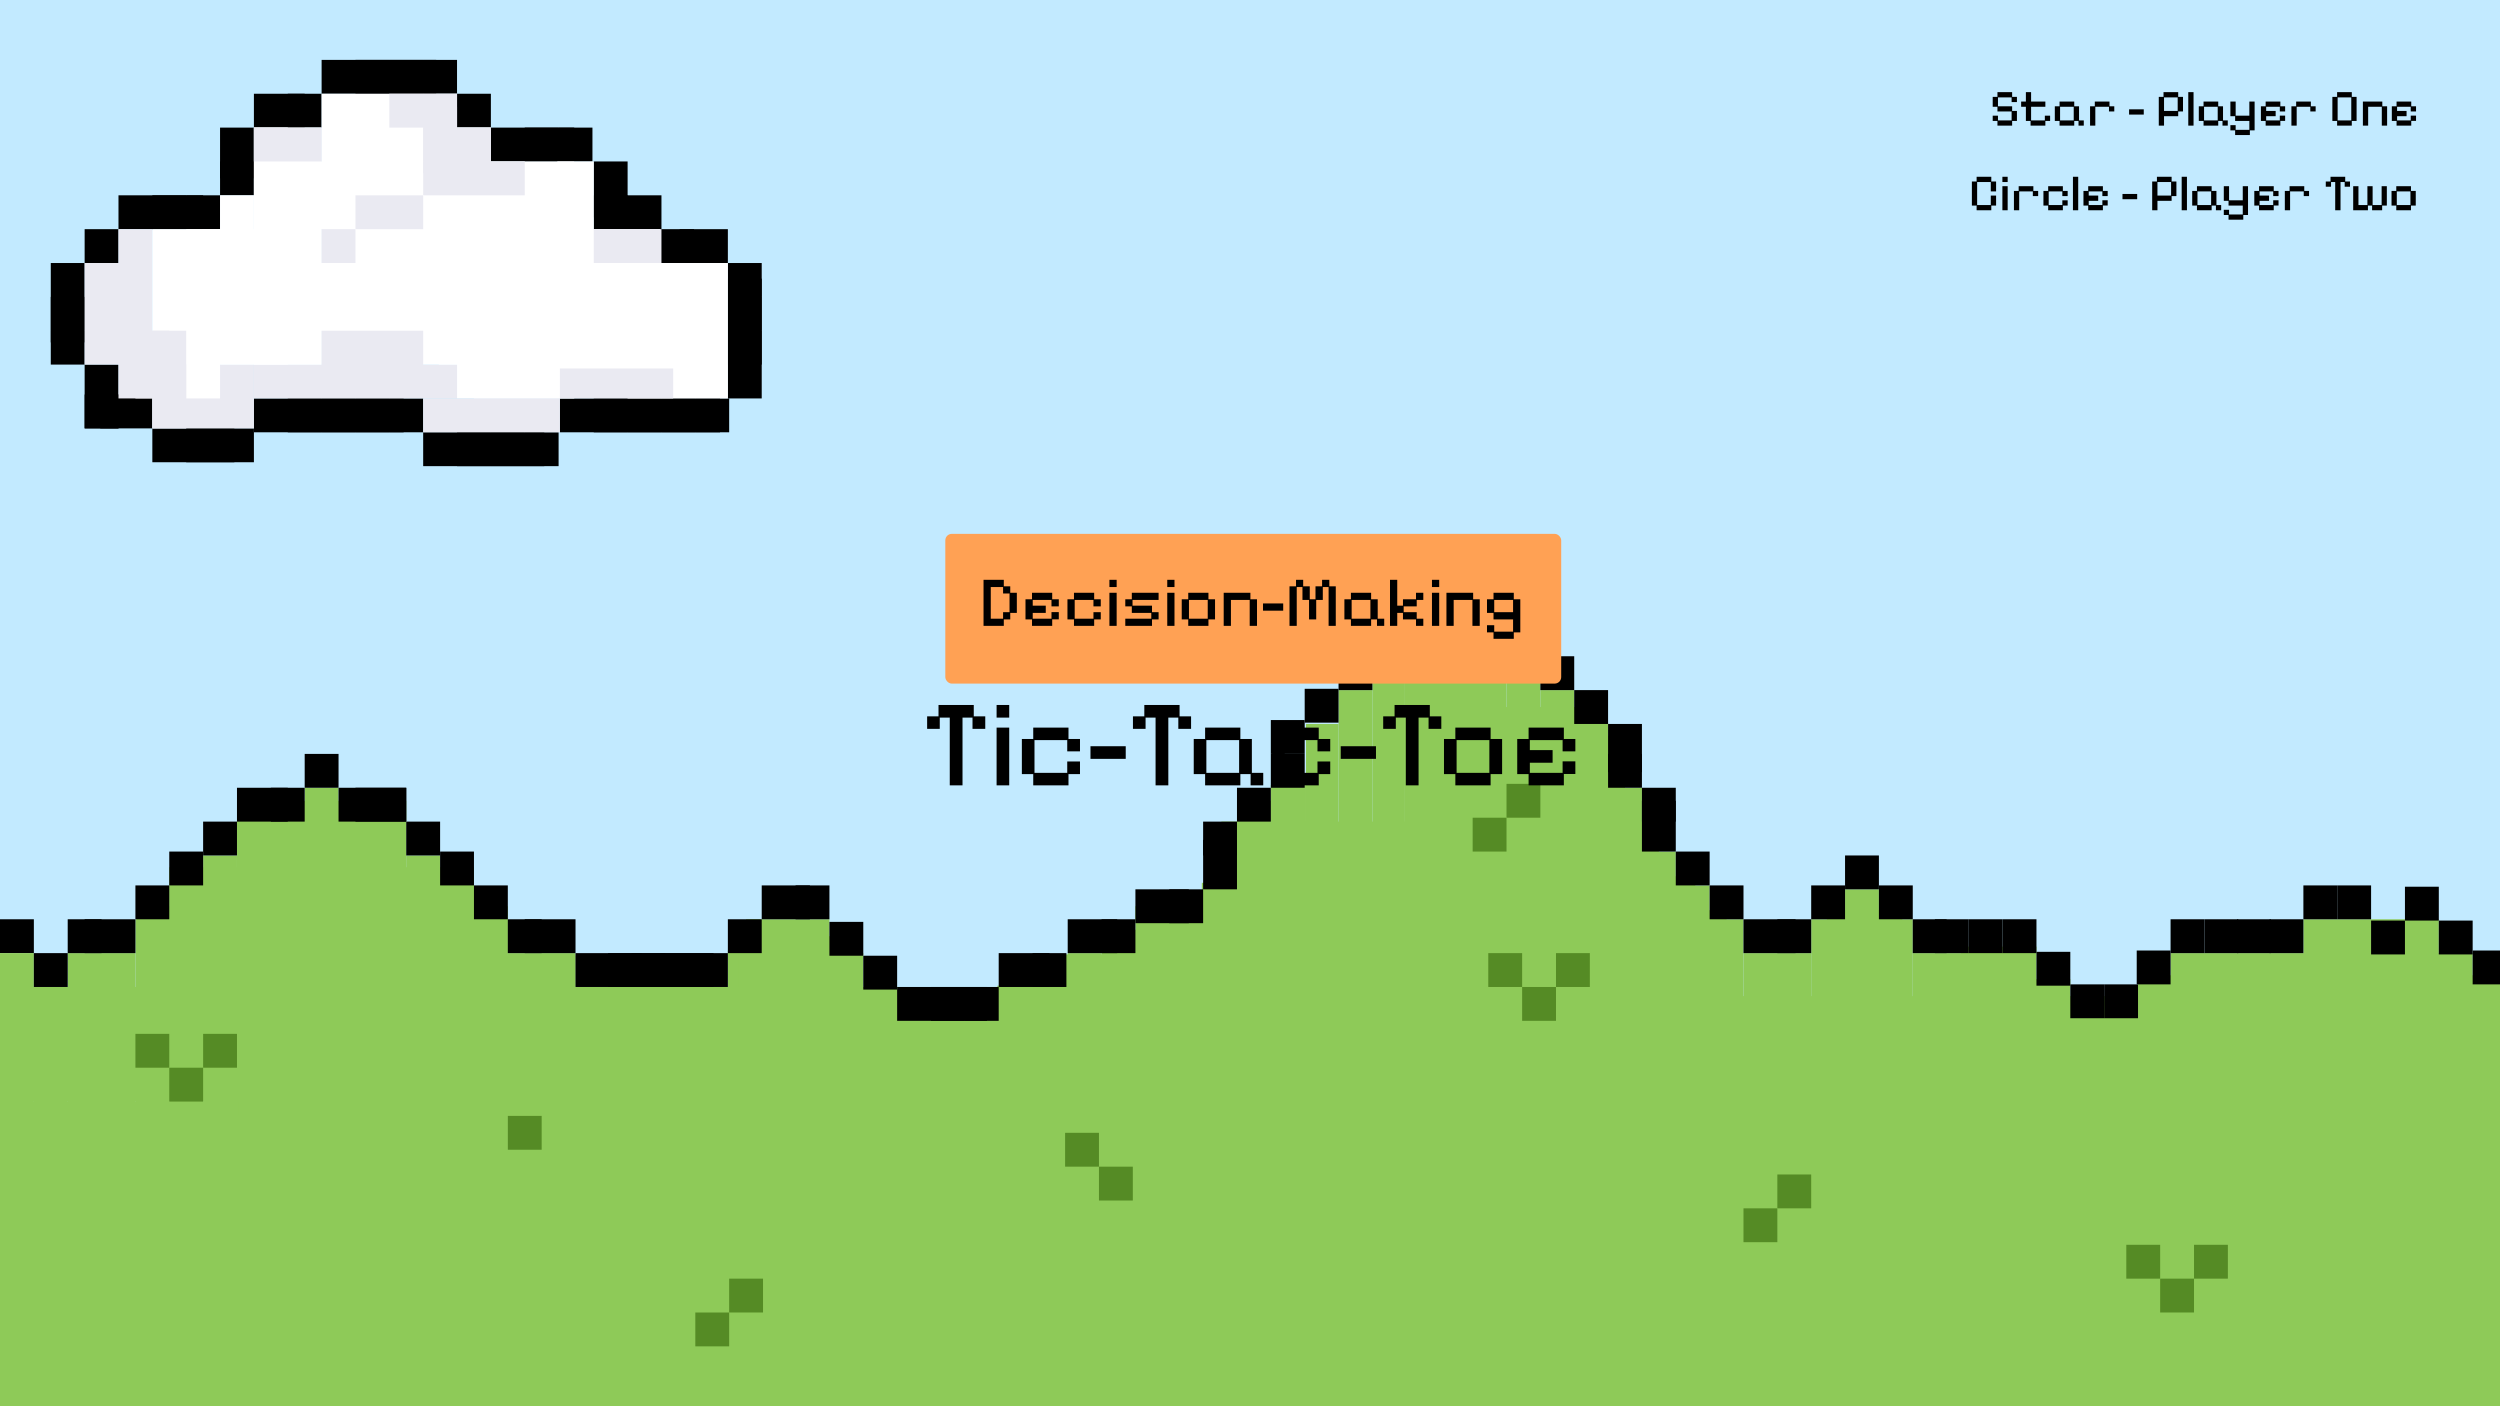 <svg width="1920" height="1080" viewBox="0 0 1920 1080" fill="none" xmlns="http://www.w3.org/2000/svg">
<g clip-path="url(#clip0_24_131)">
<rect width="1920" height="1080" fill="#C2EAFF"/>
<rect y="706" width="26" height="26" fill="black"/>
<rect y="732" width="26" height="250" fill="#8ECA58"/>
<rect x="26" y="758" width="26" height="224" fill="#8ECA58"/>
<rect x="104" y="706" width="26" height="276" fill="#8ECA58"/>
<rect x="364" y="706" width="26" height="276" fill="#8ECA58"/>
<rect x="846" y="719" width="26" height="39" fill="#8ECA58"/>
<rect x="820" y="732" width="26" height="39" fill="#8ECA58"/>
<rect x="950" y="615" width="26" height="143" fill="#8ECA58"/>
<rect x="872" y="696" width="26" height="62" fill="#8ECA58"/>
<rect x="637" y="732" width="26" height="39" fill="#8ECA58"/>
<rect x="573" y="706" width="64" height="52" fill="#8ECA58"/>
<rect x="559" y="730" width="26" height="39" fill="#8ECA58"/>
<rect x="130" y="680" width="26" height="302" fill="#8ECA58"/>
<rect x="338" y="680" width="26" height="302" fill="#8ECA58"/>
<rect x="156" y="657" width="26" height="325" fill="#8ECA58"/>
<rect x="312" y="657" width="26" height="325" fill="#8ECA58"/>
<rect x="1157" y="504" width="26" height="478" fill="#8ECA58"/>
<rect x="1183" y="530" width="26" height="478" fill="#8ECA58"/>
<rect x="1209" y="555" width="26" height="427" fill="#8ECA58"/>
<rect x="1235" y="605" width="26" height="377" fill="#8ECA58"/>
<rect x="1417" y="683" width="26" height="299" fill="#8ECA58"/>
<rect x="1287" y="680" width="26" height="302" fill="#8ECA58"/>
<rect x="1313" y="706" width="26" height="276" fill="#8ECA58"/>
<rect x="1391" y="706" width="26" height="276" fill="#8ECA58"/>
<rect x="1443" y="706" width="26" height="276" fill="#8ECA58"/>
<rect x="1261" y="654" width="26" height="328" fill="#8ECA58"/>
<rect x="234" y="605" width="26" height="377" fill="#8ECA58"/>
<rect x="1054" y="504" width="25" height="254" fill="#8ECA58"/>
<rect x="1028" y="530" width="26" height="254" fill="#8ECA58"/>
<rect x="1003" y="556" width="25" height="254" fill="#8ECA58"/>
<rect x="976" y="603" width="27" height="254" fill="#8ECA58"/>
<rect x="923" y="678" width="27" height="80" fill="#8ECA58"/>
<rect x="896" y="706" width="27" height="80" fill="#8ECA58"/>
<rect x="52" y="732" width="52" height="250" fill="#8ECA58"/>
<rect x="1339" y="732" width="52" height="250" fill="#8ECA58"/>
<rect x="1469" y="732" width="43" height="250" fill="#8ECA58"/>
<rect x="260" y="631" width="52" height="351" fill="#8ECA58"/>
<rect x="390" y="732" width="52" height="250" fill="#8ECA58"/>
<rect x="442" y="758" width="637" height="224" fill="#8ECA58"/>
<rect x="182" y="631" width="52" height="351" fill="#8ECA58"/>
<rect y="846" width="390" height="234" fill="#8ECA58"/>
<rect x="108" y="883" width="390" height="197" fill="#8ECA58"/>
<rect x="416" y="827" width="390" height="253" fill="#8ECA58"/>
<rect x="183" y="734" width="259" height="123" fill="#8ECA58"/>
<rect x="131" y="680" width="233" height="26" fill="#8ECA58"/>
<rect x="105" y="696" width="285" height="62" fill="#8ECA58"/>
<rect x="130" y="666" width="234" height="38" fill="#8ECA58"/>
<rect x="182" y="615" width="130" height="89" fill="#8ECA58"/>
<rect x="567" y="719" width="91" height="99" fill="#8ECA58"/>
<rect x="938" y="631" width="336" height="163" fill="#8ECA58"/>
<rect x="1105" y="565" width="143" height="184" fill="#8ECA58"/>
<rect x="1079" y="543" width="143" height="184" fill="#8ECA58"/>
<rect x="1162" y="673" width="140" height="184" fill="#8ECA58"/>
<rect x="1186" y="699" width="140" height="184" fill="#8ECA58"/>
<rect x="1256" y="765" width="664" height="142" fill="#8ECA58"/>
<rect x="1403" y="699" width="58" height="158" fill="#8ECA58"/>
<rect x="1506" y="727" width="58" height="158" fill="#8ECA58"/>
<rect x="1532" y="752" width="58" height="158" fill="#8ECA58"/>
<rect x="1667" y="732" width="232" height="158" fill="#8ECA58"/>
<rect x="1769" y="706" width="104" height="158" fill="#8ECA58"/>
<rect x="1642" y="749" width="278" height="165" fill="#8ECA58"/>
<rect x="766" y="757" width="336" height="163" fill="#8ECA58"/>
<rect x="814" y="733" width="336" height="163" fill="#8ECA58"/>
<rect x="857" y="714" width="336" height="163" fill="#8ECA58"/>
<rect x="899" y="694" width="336" height="163" fill="#8ECA58"/>
<rect x="2" y="758" width="687" height="88" fill="#8ECA58"/>
<rect x="689" y="782" width="1231" height="298" fill="#8ECA58"/>
<rect x="1079" y="478" width="78" height="504" fill="#8ECA58"/>
<rect x="26" y="732" width="26" height="26" fill="black"/>
<rect x="52" y="706" width="26" height="26" fill="black"/>
<rect x="65" y="706" width="39" height="26" fill="black"/>
<rect x="104" y="680" width="26" height="26" fill="black"/>
<rect x="104" y="794" width="26" height="26" fill="#558B25"/>
<rect x="130" y="820" width="26" height="26" fill="#558B25"/>
<rect x="818" y="870" width="26" height="26" fill="#558B25"/>
<rect x="844" y="896" width="26" height="26" fill="#558B25"/>
<rect x="1131" y="628" width="26" height="26" fill="#558B25"/>
<rect x="1157" y="602" width="26" height="26" fill="#558B25"/>
<rect x="1365" y="902" width="26" height="26" fill="#558B25"/>
<rect x="1659" y="982" width="26" height="26" fill="#558B25"/>
<rect x="1633" y="956" width="26" height="26" fill="#558B25"/>
<rect x="1685" y="956" width="26" height="26" fill="#558B25"/>
<rect x="1339" y="928" width="26" height="26" fill="#558B25"/>
<rect x="156" y="794" width="26" height="26" fill="#558B25"/>
<rect x="1143" y="732" width="26" height="26" fill="#558B25"/>
<rect x="1169" y="758" width="26" height="26" fill="#558B25"/>
<rect x="1195" y="732" width="26" height="26" fill="#558B25"/>
<rect x="390" y="857" width="26" height="26" fill="#558B25"/>
<rect x="534" y="1008" width="26" height="26" fill="#558B25"/>
<rect x="560" y="982" width="26" height="26" fill="#558B25"/>
<rect x="130" y="654" width="26" height="26" fill="black"/>
<rect x="156" y="631" width="26" height="26" fill="black"/>
<rect x="182" y="605" width="39" height="26" fill="black"/>
<rect x="208" y="605" width="26" height="26" fill="black"/>
<rect x="234" y="579" width="26" height="26" fill="black"/>
<rect x="260" y="605" width="52" height="26" fill="black"/>
<rect x="273" y="605" width="39" height="26" fill="black"/>
<rect x="312" y="631" width="26" height="26" fill="black"/>
<rect x="338" y="654" width="26" height="26" fill="black"/>
<rect x="364" y="680" width="26" height="26" fill="black"/>
<rect x="390" y="706" width="26" height="26" fill="black"/>
<rect x="403" y="706" width="39" height="26" fill="black"/>
<rect x="637" y="708" width="26" height="26" fill="black"/>
<rect x="741" y="758" width="26" height="26" fill="black"/>
<rect x="715" y="758" width="26" height="26" fill="black"/>
<rect x="689" y="758" width="69" height="26" fill="black"/>
<rect x="846" y="706" width="26" height="26" fill="black"/>
<rect x="820" y="706" width="38" height="26" fill="black"/>
<rect x="793" y="732" width="26" height="26" fill="black"/>
<rect x="442" y="732" width="106" height="26" fill="black"/>
<rect x="611" y="680" width="26" height="26" fill="black"/>
<rect x="663" y="734" width="26" height="26" fill="black"/>
<rect x="767" y="732" width="39" height="26" fill="black"/>
<rect x="924" y="631" width="26" height="26" fill="black"/>
<rect x="924" y="645" width="26" height="38" fill="black"/>
<rect x="898" y="683" width="26" height="26" fill="black"/>
<rect x="1053" y="478" width="26" height="26" fill="black"/>
<rect x="1028" y="504" width="26" height="26" fill="black"/>
<rect x="1002" y="529" width="26" height="26" fill="black"/>
<rect x="976" y="553" width="26" height="26" fill="black"/>
<rect x="976" y="579" width="26" height="26" fill="black"/>
<rect x="1079" y="452" width="26" height="26" fill="black"/>
<rect x="1105" y="452" width="26" height="26" fill="black"/>
<rect x="1131" y="452" width="26" height="26" fill="black"/>
<rect x="1157" y="478" width="26" height="26" fill="black"/>
<rect x="1183" y="504" width="26" height="26" fill="black"/>
<rect x="1209" y="530" width="26" height="26" fill="black"/>
<rect x="1235" y="556" width="26" height="37" fill="black"/>
<rect x="1261" y="605" width="26" height="26" fill="black"/>
<rect x="1261" y="615" width="26" height="39" fill="black"/>
<rect x="1235" y="579" width="26" height="26" fill="black"/>
<rect x="1287" y="654" width="26" height="26" fill="black"/>
<rect x="1313" y="680" width="26" height="26" fill="black"/>
<rect x="1339" y="706" width="40" height="26" fill="black"/>
<rect x="1365" y="706" width="26" height="26" fill="black"/>
<rect x="1391" y="680" width="26" height="26" fill="black"/>
<rect x="1417" y="657" width="26" height="26" fill="black"/>
<rect x="1469" y="706" width="26" height="26" fill="black"/>
<rect x="1443" y="680" width="26" height="26" fill="black"/>
<rect x="1486" y="706" width="26" height="26" fill="black"/>
<rect x="1512" y="706" width="26" height="26" fill="black"/>
<rect x="1538" y="706" width="26" height="26" fill="black"/>
<rect x="1564" y="731" width="26" height="26" fill="black"/>
<rect x="1590" y="756" width="26" height="26" fill="black"/>
<rect x="1616" y="756" width="26" height="26" fill="black"/>
<rect x="1641" y="730" width="26" height="26" fill="black"/>
<rect x="1667" y="706" width="26" height="26" fill="black"/>
<rect x="1693" y="706" width="26" height="26" fill="black"/>
<rect x="1718" y="706" width="26" height="26" fill="black"/>
<rect x="1743" y="706" width="26" height="26" fill="black"/>
<rect x="1769" y="680" width="26" height="26" fill="black"/>
<rect x="1795" y="680" width="26" height="26" fill="black"/>
<rect x="1821" y="707" width="26" height="26" fill="black"/>
<rect x="1847" y="681" width="26" height="26" fill="black"/>
<rect x="1873" y="707" width="26" height="26" fill="black"/>
<rect x="1899" y="730" width="26" height="26" fill="black"/>
<rect x="950" y="605" width="26" height="26" fill="black"/>
<rect x="872" y="683" width="41" height="26" fill="black"/>
<rect x="467" y="732" width="26" height="26" fill="black"/>
<rect x="485" y="732" width="26" height="26" fill="black"/>
<rect x="507" y="732" width="26" height="26" fill="black"/>
<rect x="533" y="732" width="26" height="26" fill="black"/>
<rect x="559" y="706" width="26" height="26" fill="black"/>
<rect x="585" y="680" width="37" height="26" fill="black"/>
<rect x="195" y="72" width="39" height="26" fill="black"/>
<rect x="169" y="98" width="26" height="39" fill="black"/>
<rect x="65" y="280" width="26" height="49" fill="black"/>
<rect x="169" y="124" width="26" height="26" fill="black"/>
<rect x="117" y="150" width="26" height="26" fill="black"/>
<rect x="39" y="202" width="26" height="61" fill="black"/>
<rect x="91" y="150" width="65" height="26" fill="black"/>
<rect x="39" y="228" width="26" height="26" fill="black"/>
<rect x="39" y="254" width="26" height="26" fill="black"/>
<rect x="65" y="303" width="26" height="26" fill="black"/>
<rect x="77" y="303" width="40" height="26" fill="black"/>
<rect x="117" y="329" width="63" height="26" fill="black"/>
<rect x="325" y="46" width="26" height="26" fill="black"/>
<rect x="468" y="150" width="40" height="26" fill="black"/>
<rect x="65" y="176" width="26" height="26" fill="black"/>
<rect x="169" y="329" width="26" height="26" fill="black"/>
<rect x="195" y="306" width="115" height="26" fill="black"/>
<rect x="221" y="306" width="26" height="26" fill="black"/>
<rect x="247" y="306" width="26" height="26" fill="black"/>
<rect x="273" y="306" width="26" height="26" fill="black"/>
<rect x="299" y="306" width="26" height="26" fill="black"/>
<rect x="325" y="332" width="93" height="26" fill="black"/>
<rect x="221" y="72" width="26" height="26" fill="black"/>
<rect x="247" y="46" width="88" height="26" fill="black"/>
<rect x="273" y="46" width="26" height="26" fill="black"/>
<rect x="299" y="46" width="26" height="26" fill="black"/>
<rect x="351" y="72" width="26" height="26" fill="black"/>
<rect x="377" y="98" width="64" height="26" fill="black"/>
<rect x="403" y="98" width="26" height="26" fill="black"/>
<rect x="429" y="98" width="26" height="26" fill="black"/>
<rect x="143" y="329" width="26" height="26" fill="black"/>
<rect x="456" y="124" width="26" height="43" fill="black"/>
<rect x="351" y="332" width="26" height="26" fill="black"/>
<rect x="377" y="332" width="26" height="26" fill="black"/>
<rect x="403" y="332" width="26" height="26" fill="black"/>
<rect x="430" y="306" width="123" height="26" fill="black"/>
<rect x="456" y="306" width="26" height="26" fill="black"/>
<rect x="456" y="150" width="26" height="26" fill="black"/>
<rect x="507" y="176" width="26" height="26" fill="black"/>
<rect x="522" y="176" width="37" height="26" fill="black"/>
<rect x="559" y="202" width="26" height="26" fill="black"/>
<rect x="559" y="228" width="26" height="26" fill="black"/>
<rect x="559" y="254" width="26" height="26" fill="black"/>
<rect x="559" y="214" width="26" height="92" fill="black"/>
<rect x="482" y="306" width="26" height="26" fill="black"/>
<rect x="508" y="306" width="26" height="26" fill="black"/>
<rect x="534" y="306" width="26" height="26" fill="black"/>
<rect x="143" y="150" width="26" height="26" fill="black"/>
<rect x="91" y="176" width="26" height="130" fill="#EAEAF2"/>
<rect x="117" y="280" width="78" height="49" fill="#EAEAF2"/>
<rect x="195" y="280" width="156" height="26" fill="#EAEAF2"/>
<rect x="117" y="176" width="52" height="104" fill="white"/>
<rect x="169" y="150" width="26" height="130" fill="white"/>
<rect x="155" y="176" width="92" height="104" fill="white"/>
<rect x="199" y="124" width="74" height="52" fill="white"/>
<rect x="217" y="202" width="134" height="52" fill="white"/>
<rect x="364" y="150" width="66" height="156" fill="white"/>
<rect x="364" y="150" width="66" height="156" fill="white"/>
<rect x="143" y="176" width="26" height="130" fill="white"/>
<rect x="195" y="98" width="26" height="182" fill="white"/>
<rect x="195" y="98" width="52" height="182" fill="white"/>
<rect x="351" y="98" width="26" height="208" fill="white"/>
<rect x="428" y="124" width="28" height="179" fill="white"/>
<rect x="441" y="176" width="66" height="127" fill="white"/>
<rect x="482" y="202" width="77" height="104" fill="white"/>
<rect x="377" y="124" width="64" height="182" fill="white"/>
<rect x="337" y="150" width="64" height="130" fill="white"/>
<rect x="247" y="72" width="104" height="208" fill="white"/>
<rect x="65" y="202" width="47" height="78" fill="#EAEAF2"/>
<rect x="430" y="283" width="87" height="23" fill="#EAEAF2"/>
<rect x="117" y="254" width="26" height="75" fill="#EAEAF2"/>
<rect x="247" y="254" width="78" height="40" fill="#EAEAF2"/>
<rect x="195" y="98" width="52" height="26" fill="#EAEAF2"/>
<rect x="299" y="72" width="52" height="26" fill="#EAEAF2"/>
<rect x="325" y="82" width="26" height="42" fill="#EAEAF2"/>
<rect x="273" y="150" width="52" height="26" fill="#EAEAF2"/>
<rect x="325" y="124" width="78" height="26" fill="#EAEAF2"/>
<rect x="351" y="98" width="26" height="26" fill="#EAEAF2"/>
<rect x="325" y="98" width="52" height="35" fill="#EAEAF2"/>
<rect x="247" y="176" width="26" height="26" fill="#EAEAF2"/>
<rect x="104" y="254" width="26" height="52" fill="#EAEAF2"/>
<rect x="456" y="176" width="52" height="26" fill="#EAEAF2"/>
<rect x="325" y="306" width="105" height="26" fill="#EAEAF2"/>
<path d="M1534.04 96.48V92.88H1530.4V88.84H1534.44V92.48H1544.92V85.6H1534.04V82H1530.4V74.4H1534.04V70.76H1545.32V74.4H1549V78.4H1544.92V74.8H1534.44V81.64H1545.32V85.2H1549V92.88H1545.32V96.48H1534.04ZM1559.48 96.48V92.88H1555.88V82H1552.24V78H1555.88V70.76H1559.88V78H1570.84V82H1559.88V92.48H1570.44V88.84H1574.48V92.88H1570.84V96.48H1559.48ZM1581.74 96.48V92.88H1578.1V81.64H1581.74V78H1593.02V81.64H1596.7V92.48H1600.34V96.48H1596.3V92.88H1593.02V96.48H1581.74ZM1582.14 92.48H1592.62V82H1582.14V92.48ZM1605.17 96.48V81.64H1608.81V78H1620.09V81.64H1623.77V85.6H1619.69V82H1609.21V96.48H1605.17ZM1635.13 88V83.96H1646.41V88H1635.13ZM1657.94 96.48V74.4H1661.58V70.76H1672.86V74.4H1676.54V85.6H1672.86V89.24H1661.98V96.48H1657.94ZM1661.98 85.2H1672.46V74.8H1661.98V85.2ZM1680.6 96.48V70.76H1684.64V96.48H1680.6ZM1692.32 96.48V92.88H1688.68V81.64H1692.32V78H1703.6V81.64H1707.28V92.48H1710.92V96.48H1706.88V92.88H1703.6V96.48H1692.32ZM1692.72 92.48H1703.2V82H1692.72V92.48ZM1716.58 103.72V100.12H1712.94V96.12H1716.98V99.72H1727.5V92.88H1716.58V89.24H1712.94V78H1716.98V88.84H1727.5V78H1731.54V100.12H1727.9V103.72H1716.58ZM1740.02 96.48V92.88H1736.38V81.64H1740.02V78H1751.3V81.64H1754.98V85.6H1750.9V82H1740.42V85.2H1747.7V89.24H1740.42V92.48H1750.9V88.8H1754.98V92.84H1751.3V96.48H1740.02ZM1759.81 96.48V81.64H1763.45V78H1774.73V81.64H1778.41V85.6H1774.33V82H1763.85V96.48H1759.81ZM1794.9 96.48V92.88H1791.26V74.4H1794.9V70.76H1806.18V74.4H1809.86V92.88H1806.18V96.48H1794.9ZM1795.3 92.48H1805.78V74.8H1795.3V92.48ZM1814.7 96.48V78H1829.62V81.64H1833.3V96.48H1829.22V82H1818.74V96.48H1814.7ZM1840.56 96.48V92.88H1836.92V81.64H1840.56V78H1851.84V81.64H1855.52V85.6H1851.44V82H1840.96V85.2H1848.24V89.24H1840.96V92.48H1851.44V88.8H1855.52V92.84H1851.84V96.48H1840.56Z" fill="black"/>
<path d="M1518.04 161.48V157.88H1514.4V139.4H1518.04V135.76H1529.32V139.4H1533V147H1528.92V139.8H1518.44V157.48H1528.92V150.2H1533V157.88H1529.32V161.48H1518.04ZM1537.84 161.48V143H1541.88V161.48H1537.84ZM1537.84 139.8V135.76H1541.88V139.8H1537.84ZM1546.7 161.48V146.64H1550.34V143H1561.62V146.64H1565.3V150.6H1561.22V147H1550.74V161.48H1546.7ZM1573 161.48V157.88H1569.36V146.64H1573V143H1584.28V146.64H1587.96V150.6H1583.88V147H1573.4V157.48H1583.88V153.84H1587.96V157.88H1584.28V161.48H1573ZM1592.02 161.48V135.76H1596.06V161.48H1592.02ZM1603.74 161.48V157.88H1600.1V146.64H1603.74V143H1615.02V146.64H1618.7V150.6H1614.62V147H1604.14V150.2H1611.42V154.24H1604.14V157.48H1614.62V153.8H1618.7V157.84H1615.02V161.48H1603.74ZM1630.07 153V148.96H1641.35V153H1630.07ZM1652.88 161.48V139.4H1656.52V135.76H1667.8V139.4H1671.48V150.6H1667.8V154.24H1656.92V161.48H1652.88ZM1656.92 150.2H1667.4V139.8H1656.92V150.2ZM1675.53 161.48V135.76H1679.57V161.48H1675.53ZM1687.26 161.48V157.88H1683.62V146.64H1687.26V143H1698.54V146.64H1702.22V157.48H1705.86V161.48H1701.82V157.88H1698.54V161.48H1687.26ZM1687.66 157.48H1698.14V147H1687.66V157.48ZM1711.52 168.72V165.12H1707.88V161.12H1711.92V164.72H1722.44V157.88H1711.52V154.24H1707.88V143H1711.92V153.84H1722.44V143H1726.48V165.12H1722.84V168.72H1711.52ZM1734.95 161.48V157.88H1731.31V146.64H1734.95V143H1746.23V146.64H1749.91V150.6H1745.83V147H1735.35V150.2H1742.63V154.24H1735.35V157.48H1745.83V153.8H1749.91V157.84H1746.23V161.48H1734.95ZM1754.75 161.48V146.64H1758.39V143H1769.67V146.64H1773.35V150.6H1769.27V147H1758.79V161.48H1754.75ZM1793.44 161.48V139.8H1790.24V143.4H1786.2V139.4H1789.84V135.76H1801.12V139.4H1804.8V143.4H1800.72V139.8H1797.52V161.48H1793.44ZM1807.25 161.48V143H1811.29V157.48H1818.17V143H1822.17V157.48H1829.09V143H1833.09V157.88H1829.49V161.48H1821.77V157.88H1818.57V161.48H1807.25ZM1840.34 161.48V157.88H1836.7V146.64H1840.34V143H1851.62V146.64H1855.3V157.88H1851.62V161.48H1840.34ZM1840.74 157.48H1851.22V147H1840.74V157.48Z" fill="black"/>
<mask id="path-250-inside-1_24_131" fill="white">
<rect x="539" y="482" width="842" height="191" rx="5"/>
</mask>
<rect x="539" y="482" width="842" height="191" rx="5" fill="#FEF397" stroke="black" stroke-width="20" mask="url(#path-250-inside-1_24_131)"/>
<mask id="path-251-inside-2_24_131" fill="white">
<rect x="726" y="406" width="473" height="115" rx="5"/>
</mask>
<g filter="url(#filter0_i_24_131)">
<rect x="726" y="406" width="473" height="115" rx="5" fill="#FFA154"/>
</g>
<rect x="726" y="406" width="473" height="115" rx="5" stroke="black" stroke-width="20" mask="url(#path-251-inside-2_24_131)"/>
<path d="M729.417 603.152V551.12H721.737V559.76H712.041V550.16H720.777V541.424H747.849V550.16H756.681V559.76H746.889V551.12H739.209V603.152H729.417ZM765.385 603.152V558.8H775.081V603.152H765.385ZM765.385 551.12V541.424H775.081V551.12H765.385ZM793.527 603.152V594.512H784.791V567.536H793.527V558.8H820.599V567.536H829.431V577.04H819.639V568.4H794.487V593.552H819.639V584.816H829.431V594.512H820.599V603.152H793.527ZM837.489 582.8V573.104H864.561V582.8H837.489ZM887.48 603.152V551.12H879.8V559.76H870.104V550.16H878.84V541.424H905.912V550.16H914.744V559.76H904.952V551.12H897.272V603.152H887.48ZM925.527 603.152V594.512H916.791V567.536H925.527V558.8H952.599V567.536H961.431V593.552H970.167V603.152H960.471V594.512H952.599V603.152H925.527ZM926.487 593.552H951.639V568.4H926.487V593.552ZM985.715 603.152V594.512H976.979V567.536H985.715V558.8H1012.79V567.536H1021.62V577.04H1011.83V568.4H986.675V593.552H1011.83V584.816H1021.62V594.512H1012.79V603.152H985.715ZM1029.68 582.8V573.104H1056.75V582.8H1029.68ZM1079.67 603.152V551.12H1071.99V559.76H1062.29V550.16H1071.03V541.424H1098.1V550.16H1106.93V559.76H1097.14V551.12H1089.46V603.152H1079.67ZM1117.71 603.152V594.512H1108.98V567.536H1117.71V558.8H1144.79V567.536H1153.62V594.512H1144.79V603.152H1117.71ZM1118.67 593.552H1143.83V568.4H1118.67V593.552ZM1173.96 603.152V594.512H1165.23V567.536H1173.96V558.8H1201.04V567.536H1209.87V577.04H1200.08V568.4H1174.92V576.08H1192.4V585.776H1174.92V593.552H1200.08V584.72H1209.87V594.416H1201.04V603.152H1173.96Z" fill="black"/>
<path d="M755.354 480.66V445.295H770.919V450.3H775.869V455.25H780.929V470.705H775.869V475.71H770.919V480.66H755.354ZM760.909 475.16H770.369V470.155H775.319V455.8H770.369V450.85H760.909V475.16ZM792.586 480.66V475.71H787.581V460.255H792.586V455.25H808.096V460.255H813.156V465.7H807.546V460.75H793.136V465.15H803.146V470.705H793.136V475.16H807.546V470.1H813.156V475.655H808.096V480.66H792.586ZM824.812 480.66V475.71H819.807V460.255H824.812V455.25H840.322V460.255H845.382V465.7H839.772V460.75H825.362V475.16H839.772V470.155H845.382V475.71H840.322V480.66H824.812ZM852.034 480.66V455.25H857.589V480.66H852.034ZM852.034 450.85V445.295H857.589V450.85H852.034ZM864.226 480.66V475.16H884.191V470.705H869.231V465.7H864.226V460.255H869.231V455.25H889.801V460.75H869.781V465.15H884.741V470.155H889.801V475.71H884.741V480.66H864.226ZM896.453 480.66V455.25H902.008V480.66H896.453ZM896.453 450.85V445.295H902.008V450.85H896.453ZM912.576 480.66V475.71H907.571V460.255H912.576V455.25H928.086V460.255H933.146V475.71H928.086V480.66H912.576ZM913.126 475.16H927.536V460.75H913.126V475.16ZM939.798 480.66V455.25H960.313V460.255H965.373V480.66H959.763V460.75H945.353V480.66H939.798ZM969.989 469V463.445H985.499V469H969.989ZM990.34 480.66V450.3H995.345V445.295H1000.84V450.3H1005.9V460.255H1010.3V450.3H1015.36V445.295H1020.92V450.3H1025.87V480.66H1020.37V450.85H1015.91V460.75H1010.85V475.71H1005.35V460.75H1000.29V450.85H995.895V480.66H990.34ZM1037.51 480.66V475.71H1032.5V460.255H1037.51V455.25H1053.02V460.255H1058.08V475.16H1063.08V480.66H1057.53V475.71H1053.02V480.66H1037.51ZM1038.06 475.16H1052.47V460.75H1038.06V475.16ZM1067.52 480.66V445.295H1073.08V465.15H1077.48V460.255H1087.49V455.25H1093.1V460.75H1088.04V465.7H1078.03V470.155H1088.04V475.16H1093.1V480.66H1087.49V475.71H1077.48V470.705H1073.08V480.66H1067.52ZM1099.75 480.66V455.25H1105.3V480.66H1099.75ZM1099.75 450.85V445.295H1105.3V450.85H1099.75ZM1110.87 480.66V455.25H1131.38V460.255H1136.44V480.66H1130.83V460.75H1116.42V480.66H1110.87ZM1147.02 490.615V485.665H1142.02V480.165H1147.57V485.115H1162.04V475.71H1147.02V470.705H1142.02V460.255H1147.02V455.25H1162.59V460.255H1167.59V485.665H1162.59V490.615H1147.02ZM1147.57 470.155H1162.04V460.75H1147.57V470.155Z" fill="black"/>
</g>
<defs>
<filter id="filter0_i_24_131" x="726" y="406" width="473" height="119" filterUnits="userSpaceOnUse" color-interpolation-filters="sRGB">
<feFlood flood-opacity="0" result="BackgroundImageFix"/>
<feBlend mode="normal" in="SourceGraphic" in2="BackgroundImageFix" result="shape"/>
<feColorMatrix in="SourceAlpha" type="matrix" values="0 0 0 0 0 0 0 0 0 0 0 0 0 0 0 0 0 0 127 0" result="hardAlpha"/>
<feOffset dy="4"/>
<feGaussianBlur stdDeviation="2"/>
<feComposite in2="hardAlpha" operator="arithmetic" k2="-1" k3="1"/>
<feColorMatrix type="matrix" values="0 0 0 0 0 0 0 0 0 0 0 0 0 0 0 0 0 0 0.25 0"/>
<feBlend mode="normal" in2="shape" result="effect1_innerShadow_24_131"/>
</filter>
<clipPath id="clip0_24_131">
<rect width="1920" height="1080" fill="white"/>
</clipPath>
</defs>
</svg>
